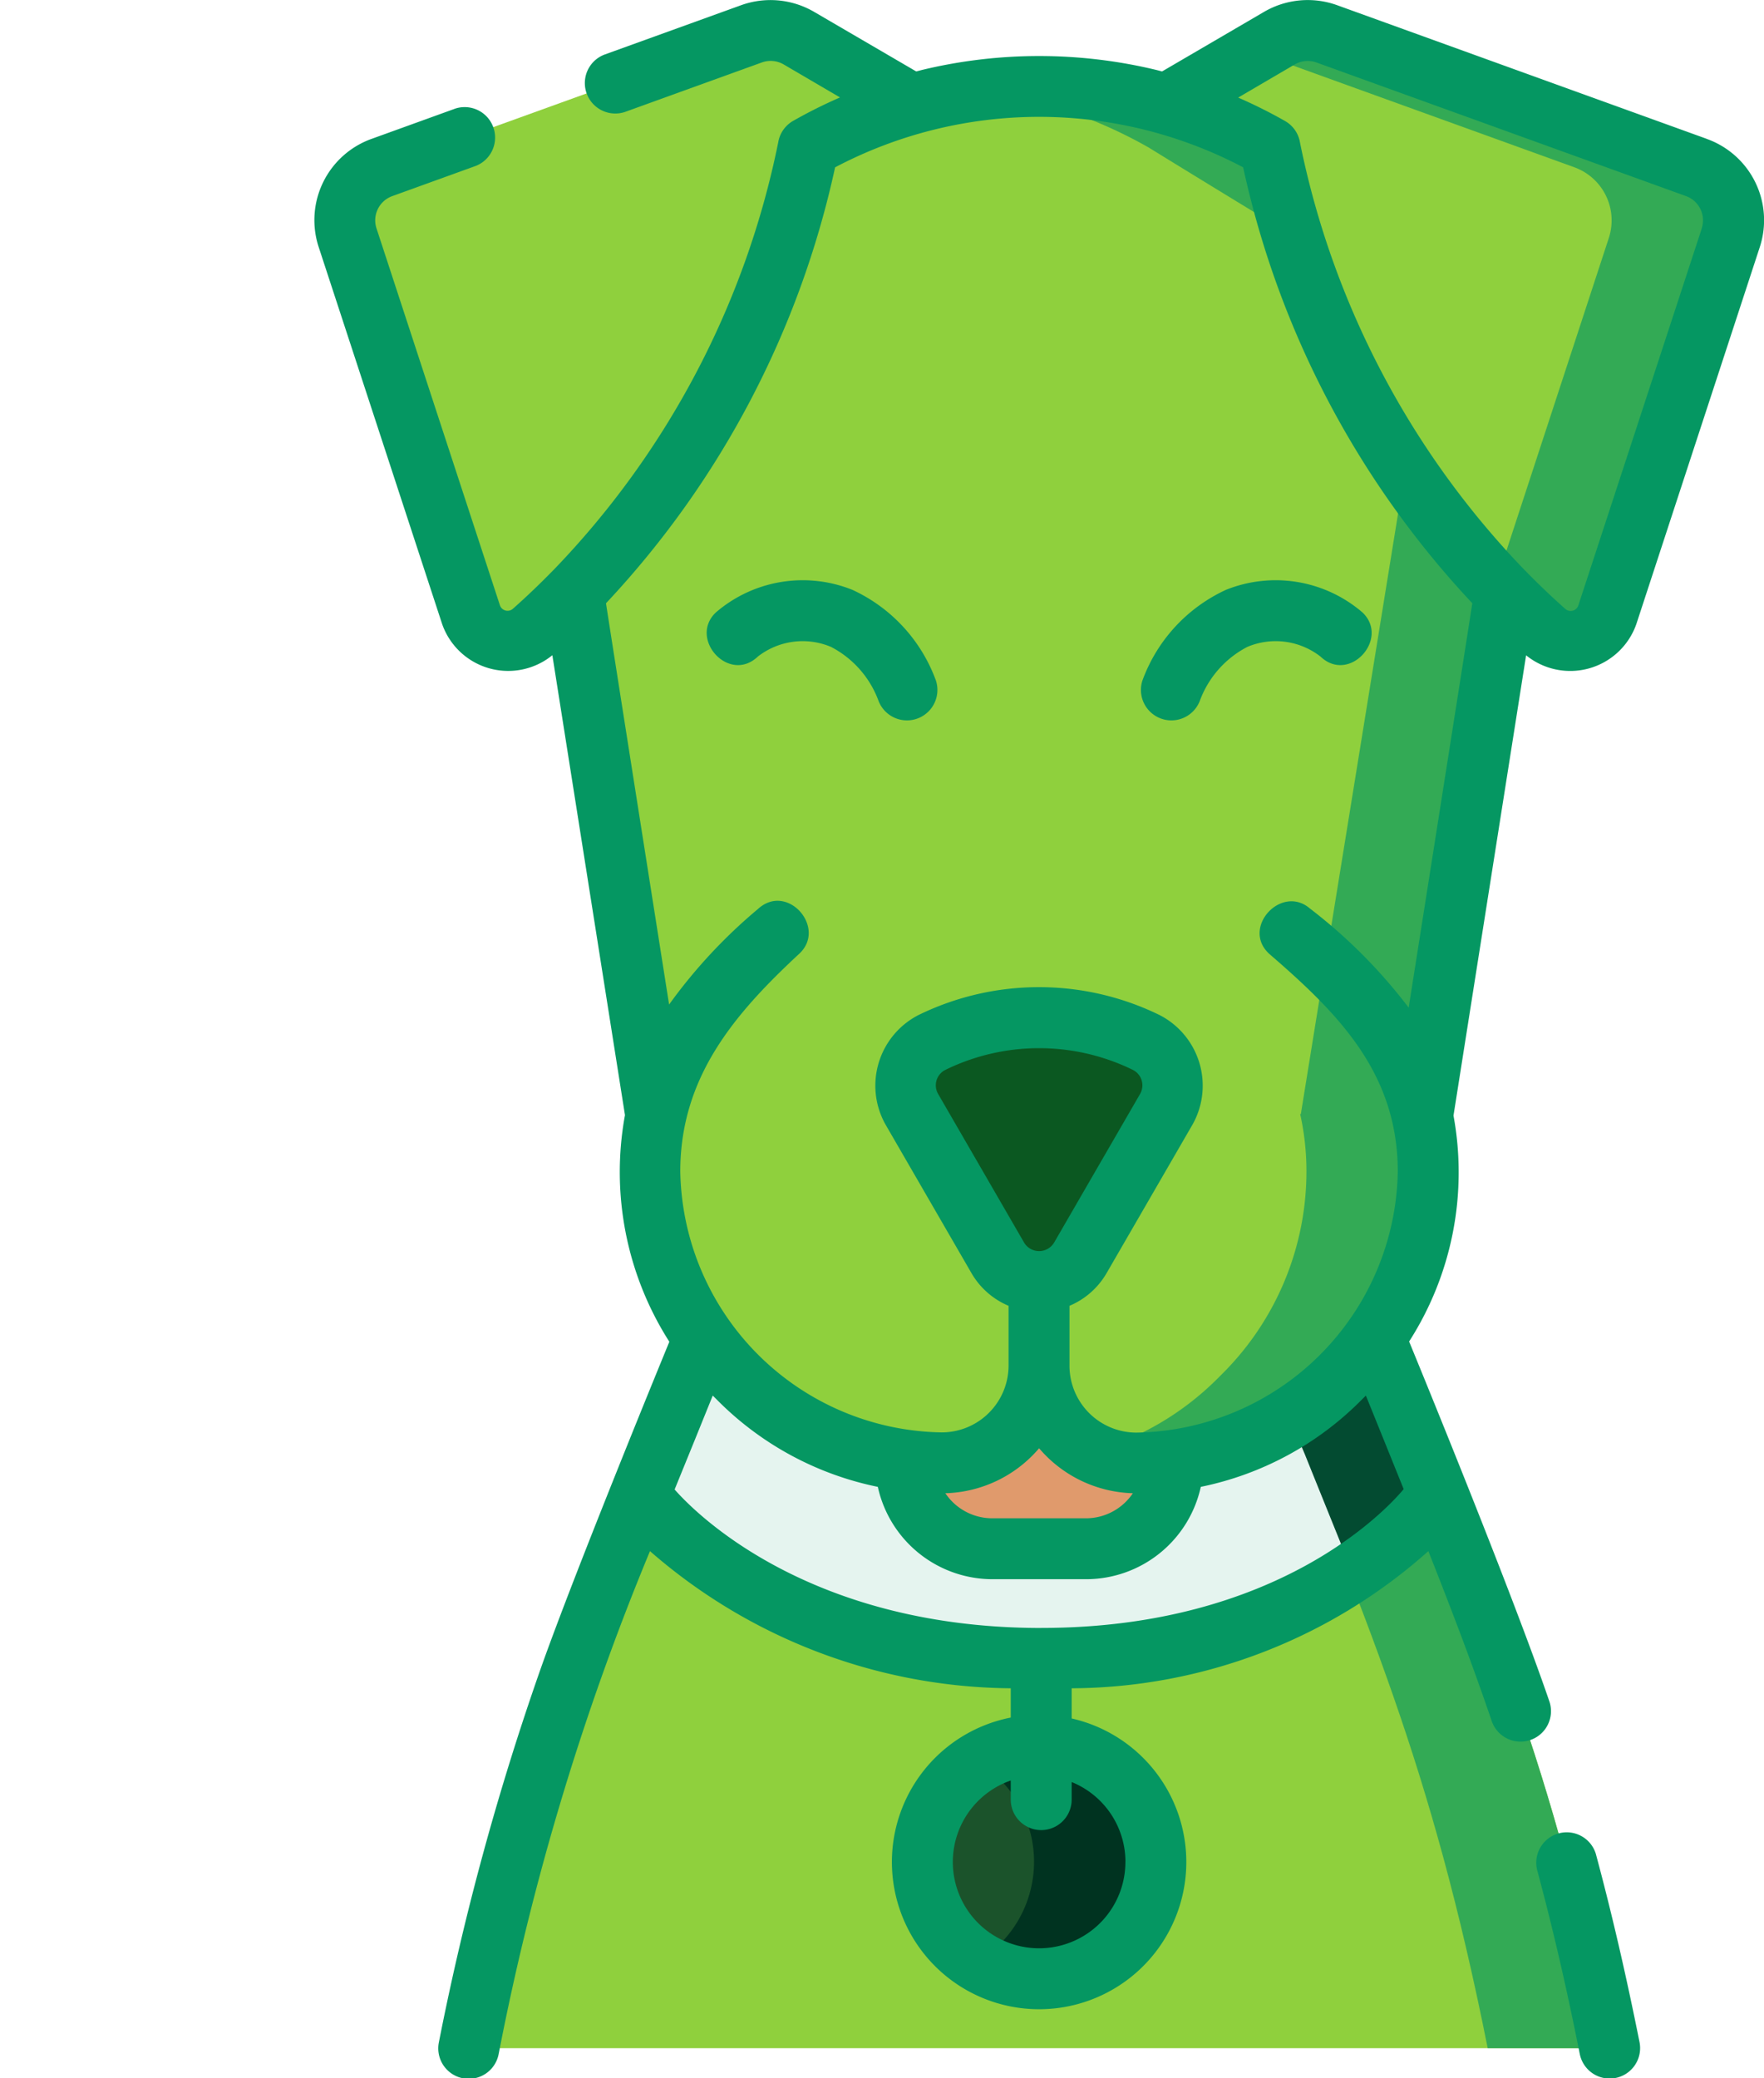 <svg id="other" xmlns="http://www.w3.org/2000/svg" width="43.727" height="51.516" viewBox="0 0 43.727 51.516">
  <g id="Group_10169" data-name="Group 10169" transform="translate(0 0)">
    <g id="Group_10166" data-name="Group 10166" transform="translate(0 0)">
      <g id="Group_10165" data-name="Group 10165">
        <g id="Group_10159" data-name="Group 10159" transform="translate(11.615 30.717)">
          <path id="Path_2527" data-name="Path 2527" d="M143.7,325.284c-1.4-7.024-2.969-10.539-5.609-17.11l-1.255-2.944H122.212l-1.187,2.944c-2.641,6.571-4.207,10.085-5.609,17.11Z" transform="translate(-115.416 -305.23)" fill="#8fd03d"/>
        </g>
        <path id="Path_2528" data-name="Path 2528" d="M302.559,308.174,301.3,305.23h-3.019l1.255,2.944c2.641,6.571,4.207,10.085,5.609,17.11h3.019C306.766,318.26,305.2,314.746,302.559,308.174Z" transform="translate(-268.267 -274.513)" fill="#3a5"/>
        <g id="Group_10160" data-name="Group 10160" transform="translate(15.845 30.717)">
          <path id="Path_2529" data-name="Path 2529" d="M167.411,315.624c6.749,0,9.628-3.8,9.628-3.8l.231-.24c-.425-1.059-.882-2.182-1.376-3.413l-1.255-2.945H160.014l-1.187,2.945c-.5,1.233-.953,2.359-1.379,3.42l.22.233S160.662,315.624,167.411,315.624Z" transform="translate(-157.447 -305.231)" fill="#e5f4ef"/>
        </g>
        <path id="Path_2530" data-name="Path 2530" d="M190.274,308.174l-1.255-2.944H174.394l-.958,2.374h13.63l1.255,2.944c.422,1.049.816,2.02,1.186,2.94a8.334,8.334,0,0,0,1.912-1.661l.231-.24C191.225,310.528,190.768,309.4,190.274,308.174Z" transform="translate(-155.982 -274.513)" fill="#034b31"/>
        <g id="Group_10164" data-name="Group 10164">
          <g id="Group_10161" data-name="Group 10161">
            <path id="Path_2531" data-name="Path 2531" d="M229.643,333.635a2.152,2.152,0,0,1-2.154,2.15h-2.322a2.152,2.152,0,0,1-2.154-2.15v-2.962h6.63v2.962Z" transform="translate(-200.57 -297.396)" fill="#e09a6c"/>
            <path id="Path_2532" data-name="Path 2532" stroke="#000" stroke-linecap="round" stroke-linejoin="round" stroke-miterlimit="10" stroke-width="15"/>
          </g>
          <path id="Path_2533" data-name="Path 2533" d="M141.73,50.9v2.088a2.412,2.412,0,0,0,2.414,2.409,7.108,7.108,0,0,0,5.021-2.076l.132-.132a7.082,7.082,0,0,0,2.08-5.012,6.537,6.537,0,0,0-.156-1.421l.017,0,3.206-19.8c0,.144-6.991-4.166-6.991-4.166a11.606,11.606,0,0,0-11.445,0l-7.058,3.562c.023.268,3.273,20.4,3.273,20.4l.007.018a6.851,6.851,0,0,0-.146,1.407,7.082,7.082,0,0,0,2.08,5.012l.132.132a7.108,7.108,0,0,0,5.021,2.076,2.412,2.412,0,0,0,2.414-2.409V50.9" transform="translate(-115.972 -19.139)" fill="#8fd03d"/>
          <g id="Group_10162" data-name="Group 10162" transform="translate(24.248 2.142)">
            <path id="Path_2534" data-name="Path 2534" d="M251.97,46.762l3.206-19.8c0,.144-6.991-4.166-6.991-4.166a11.6,11.6,0,0,0-7.232-1.409,11.562,11.562,0,0,1,4.213,1.409s6.991,4.31,6.991,4.166l-3.206,19.8-.017,0a6.535,6.535,0,0,1,.156,1.421,7.082,7.082,0,0,1-2.08,5.012l-.132.132a7.1,7.1,0,0,1-3.1,1.811,2.406,2.406,0,0,0,1.1.266,7.108,7.108,0,0,0,5.021-2.076l.132-.132a7.082,7.082,0,0,0,2.08-5.012,6.538,6.538,0,0,0-.156-1.421Z" transform="translate(-240.953 -21.289)" fill="#3a5"/>
          </g>
          <g id="Group_10163" data-name="Group 10163" transform="translate(8.546 0.755)">
            <path id="Path_2535" data-name="Path 2535" d="M287.938,9.3l2.728-1.6a1.4,1.4,0,0,1,1.184-.108l9.159,3.312a1.4,1.4,0,0,1,.853,1.746l-3.057,9.335a.96.96,0,0,1-1.548.419,22.064,22.064,0,0,1-6.816-12Z" transform="translate(-267.507 -7.506)" fill="#8fd03d"/>
            <path id="Path_2536" data-name="Path 2536" d="M320.152,10.9l-9.159-3.312a1.4,1.4,0,0,0-1.184.108l-.586.343,7.91,2.86a1.4,1.4,0,0,1,.853,1.746l-2.806,8.57c.452.478.868.872,1.22,1.184a.96.96,0,0,0,1.548-.419L321,12.647A1.4,1.4,0,0,0,320.152,10.9Z" transform="translate(-286.65 -7.506)" fill="#3a5"/>
            <path id="Path_2537" data-name="Path 2537" d="M98.909,9.3,96.181,7.7A1.4,1.4,0,0,0,95,7.589L85.838,10.9a1.4,1.4,0,0,0-.853,1.746l3.057,9.335a.96.96,0,0,0,1.548.419,22.064,22.064,0,0,0,6.816-12Z" transform="translate(-84.916 -7.506)" fill="#8fd03d"/>
          </g>
        </g>
        <ellipse id="Ellipse_350" data-name="Ellipse 350" cx="2.893" cy="2.889" rx="2.893" ry="2.889" transform="translate(22.864 43.261)" fill="#1b532b"/>
        <path id="Path_2538" data-name="Path 2538" d="M242.461,429.876a2.883,2.883,0,0,0-1.51.424,2.886,2.886,0,0,1,0,4.929,2.89,2.89,0,1,0,1.51-5.353Z" transform="translate(-216.703 -386.615)" fill="#003320"/>
      </g>
      <path id="Path_2539" data-name="Path 2539" d="M227.353,256.562a1.186,1.186,0,0,1-2.053,0l-.868-1.5-1.262-2.181a1.182,1.182,0,0,1,.5-1.653,6.008,6.008,0,0,1,5.307,0,1.182,1.182,0,0,1,.5,1.653l-1.262,2.181Z" transform="translate(-200.569 -225.39)" fill="#0b5821"/>
    </g>
    <g id="Group_10168" data-name="Group 10168" transform="translate(7.789 0)">
      <g id="Group_10167" data-name="Group 10167">
        <path id="Path_2540" data-name="Path 2540" d="M283.021,143.185a3.3,3.3,0,0,1,3.385.559c.685.65-.323,1.775-1.039,1.095a1.807,1.807,0,0,0-1.813-.241,2.463,2.463,0,0,0-1.18,1.34.755.755,0,0,1-1.424-.5A3.973,3.973,0,0,1,283.021,143.185Z" transform="translate(-260.422 -128.563)" fill="#059762"/>
        <path id="Path_2541" data-name="Path 2541" d="M111.914,3.441,102.755.129A2.149,2.149,0,0,0,100.933.3L98.415,1.771l-.138-.036a12.4,12.4,0,0,0-5.818,0l-.138.036L89.8.3A2.149,2.149,0,0,0,87.98.129L84.594,1.353a.755.755,0,0,0,.513,1.42l3.385-1.224a.644.644,0,0,1,.546.05l1.394.816a12.262,12.262,0,0,0-1.16.58.753.753,0,0,0-.372.534,21.363,21.363,0,0,1-5.57,10.6q-.024.023-.047.047c-.343.35-.666.654-.954.909A.2.2,0,0,1,82,15L78.942,5.661a.638.638,0,0,1,.392-.8L81.41,4.11A.755.755,0,0,0,80.9,2.69l-2.076.751a2.14,2.14,0,0,0-1.313,2.69l3.057,9.335a1.734,1.734,0,0,0,2.733.776l1.8,11.4a7.821,7.821,0,0,0,1.1,5.618s-2.289,5.56-3.191,8.108a66.9,66.9,0,0,0-2.522,9.258.755.755,0,0,0,1.48.3A64.5,64.5,0,0,1,85.721,38.45a13.753,13.753,0,0,0,8.943,3.4v.726a3.649,3.649,0,1,0,1.51.022v-.748a13.366,13.366,0,0,0,8.842-3.4c.584,1.476,1.1,2.828,1.575,4.225a.755.755,0,0,0,1.429-.487c-.963-2.823-3.481-8.934-3.481-8.934a7.77,7.77,0,0,0,1.1-5.6l1.8-11.41a1.736,1.736,0,0,0,2.733-.776l3.057-9.335a2.14,2.14,0,0,0-1.313-2.69ZM97.506,46.149a2.139,2.139,0,1,1-2.842-2.013v.474a.755.755,0,0,0,1.51,0v-.436a2.136,2.136,0,0,1,1.333,1.975Zm-2.087-5.794c-5.821,0-8.626-2.906-9.087-3.433l.5-1.228.445-1.1.127.127a7.8,7.8,0,0,0,3.965,2.136,2.912,2.912,0,0,0,2.842,2.289h2.322a2.912,2.912,0,0,0,2.842-2.289,7.8,7.8,0,0,0,3.965-2.136l.127-.127.445,1.1.492,1.219c-.392.471-3.1,3.441-8.981,3.441ZM95.367,35.9a3.164,3.164,0,0,0,2.324,1.115,1.4,1.4,0,0,1-1.163.621H94.206a1.4,1.4,0,0,1-1.163-.621A3.164,3.164,0,0,0,95.367,35.9Zm.373-5.1a.433.433,0,0,1-.746,0l-2.129-3.681a.427.427,0,0,1,.182-.6,5.285,5.285,0,0,1,4.64,0,.428.428,0,0,1,.182.6Zm8.788-5.822a13.016,13.016,0,0,0-2.446-2.456c-.714-.618-1.735.5-.988,1.142,1.7,1.469,3.164,2.945,3.164,5.382a6.586,6.586,0,0,1-6.479,6.466,1.659,1.659,0,0,1-1.659-1.655V32.369a1.924,1.924,0,0,0,.925-.819l2.129-3.681a1.967,1.967,0,0,0-.822-2.708,6.8,6.8,0,0,0-5.974,0,1.967,1.967,0,0,0-.822,2.708l2.129,3.681a1.925,1.925,0,0,0,.925.819v1.483a1.659,1.659,0,0,1-1.659,1.655,6.586,6.586,0,0,1-6.479-6.466c0-2.339,1.342-3.907,2.95-5.4.692-.643-.3-1.778-1.027-1.106a12.966,12.966,0,0,0-2.2,2.366s-1.547-9.808-1.564-9.947A22.892,22.892,0,0,0,90.31,4.148a10.845,10.845,0,0,1,10.115,0,22.892,22.892,0,0,0,5.68,10.805C106.088,15.093,104.529,24.973,104.529,24.973Zm7.264-19.311L108.736,15a.2.2,0,0,1-.331.089c-.288-.256-.611-.559-.954-.909-.015-.017-.03-.032-.047-.047a21.363,21.363,0,0,1-5.57-10.6.753.753,0,0,0-.372-.534,12.272,12.272,0,0,0-1.16-.58L101.7,1.6a.644.644,0,0,1,.545-.05L111.4,4.86a.638.638,0,0,1,.392.8Z" transform="translate(-77.398 0)" fill="#059762"/>
        <path id="Path_2542" data-name="Path 2542" d="M177.688,143.185a3.3,3.3,0,0,0-3.385.559c-.685.65.323,1.775,1.039,1.095a1.807,1.807,0,0,1,1.813-.241,2.463,2.463,0,0,1,1.18,1.34.755.755,0,0,0,1.424-.5A3.974,3.974,0,0,0,177.688,143.185Z" transform="translate(-164.346 -128.563)" fill="#059762"/>
      </g>
      <path id="Path_2543" data-name="Path 2543" d="M379.784,451.888a.755.755,0,0,0-1.457.393c.383,1.419.73,2.915,1.06,4.573a.755.755,0,0,0,1.48-.3C380.529,454.867,380.175,453.339,379.784,451.888Z" transform="translate(-348.015 -405.935)" fill="#059762"/>
    </g>
  </g>
</svg>
